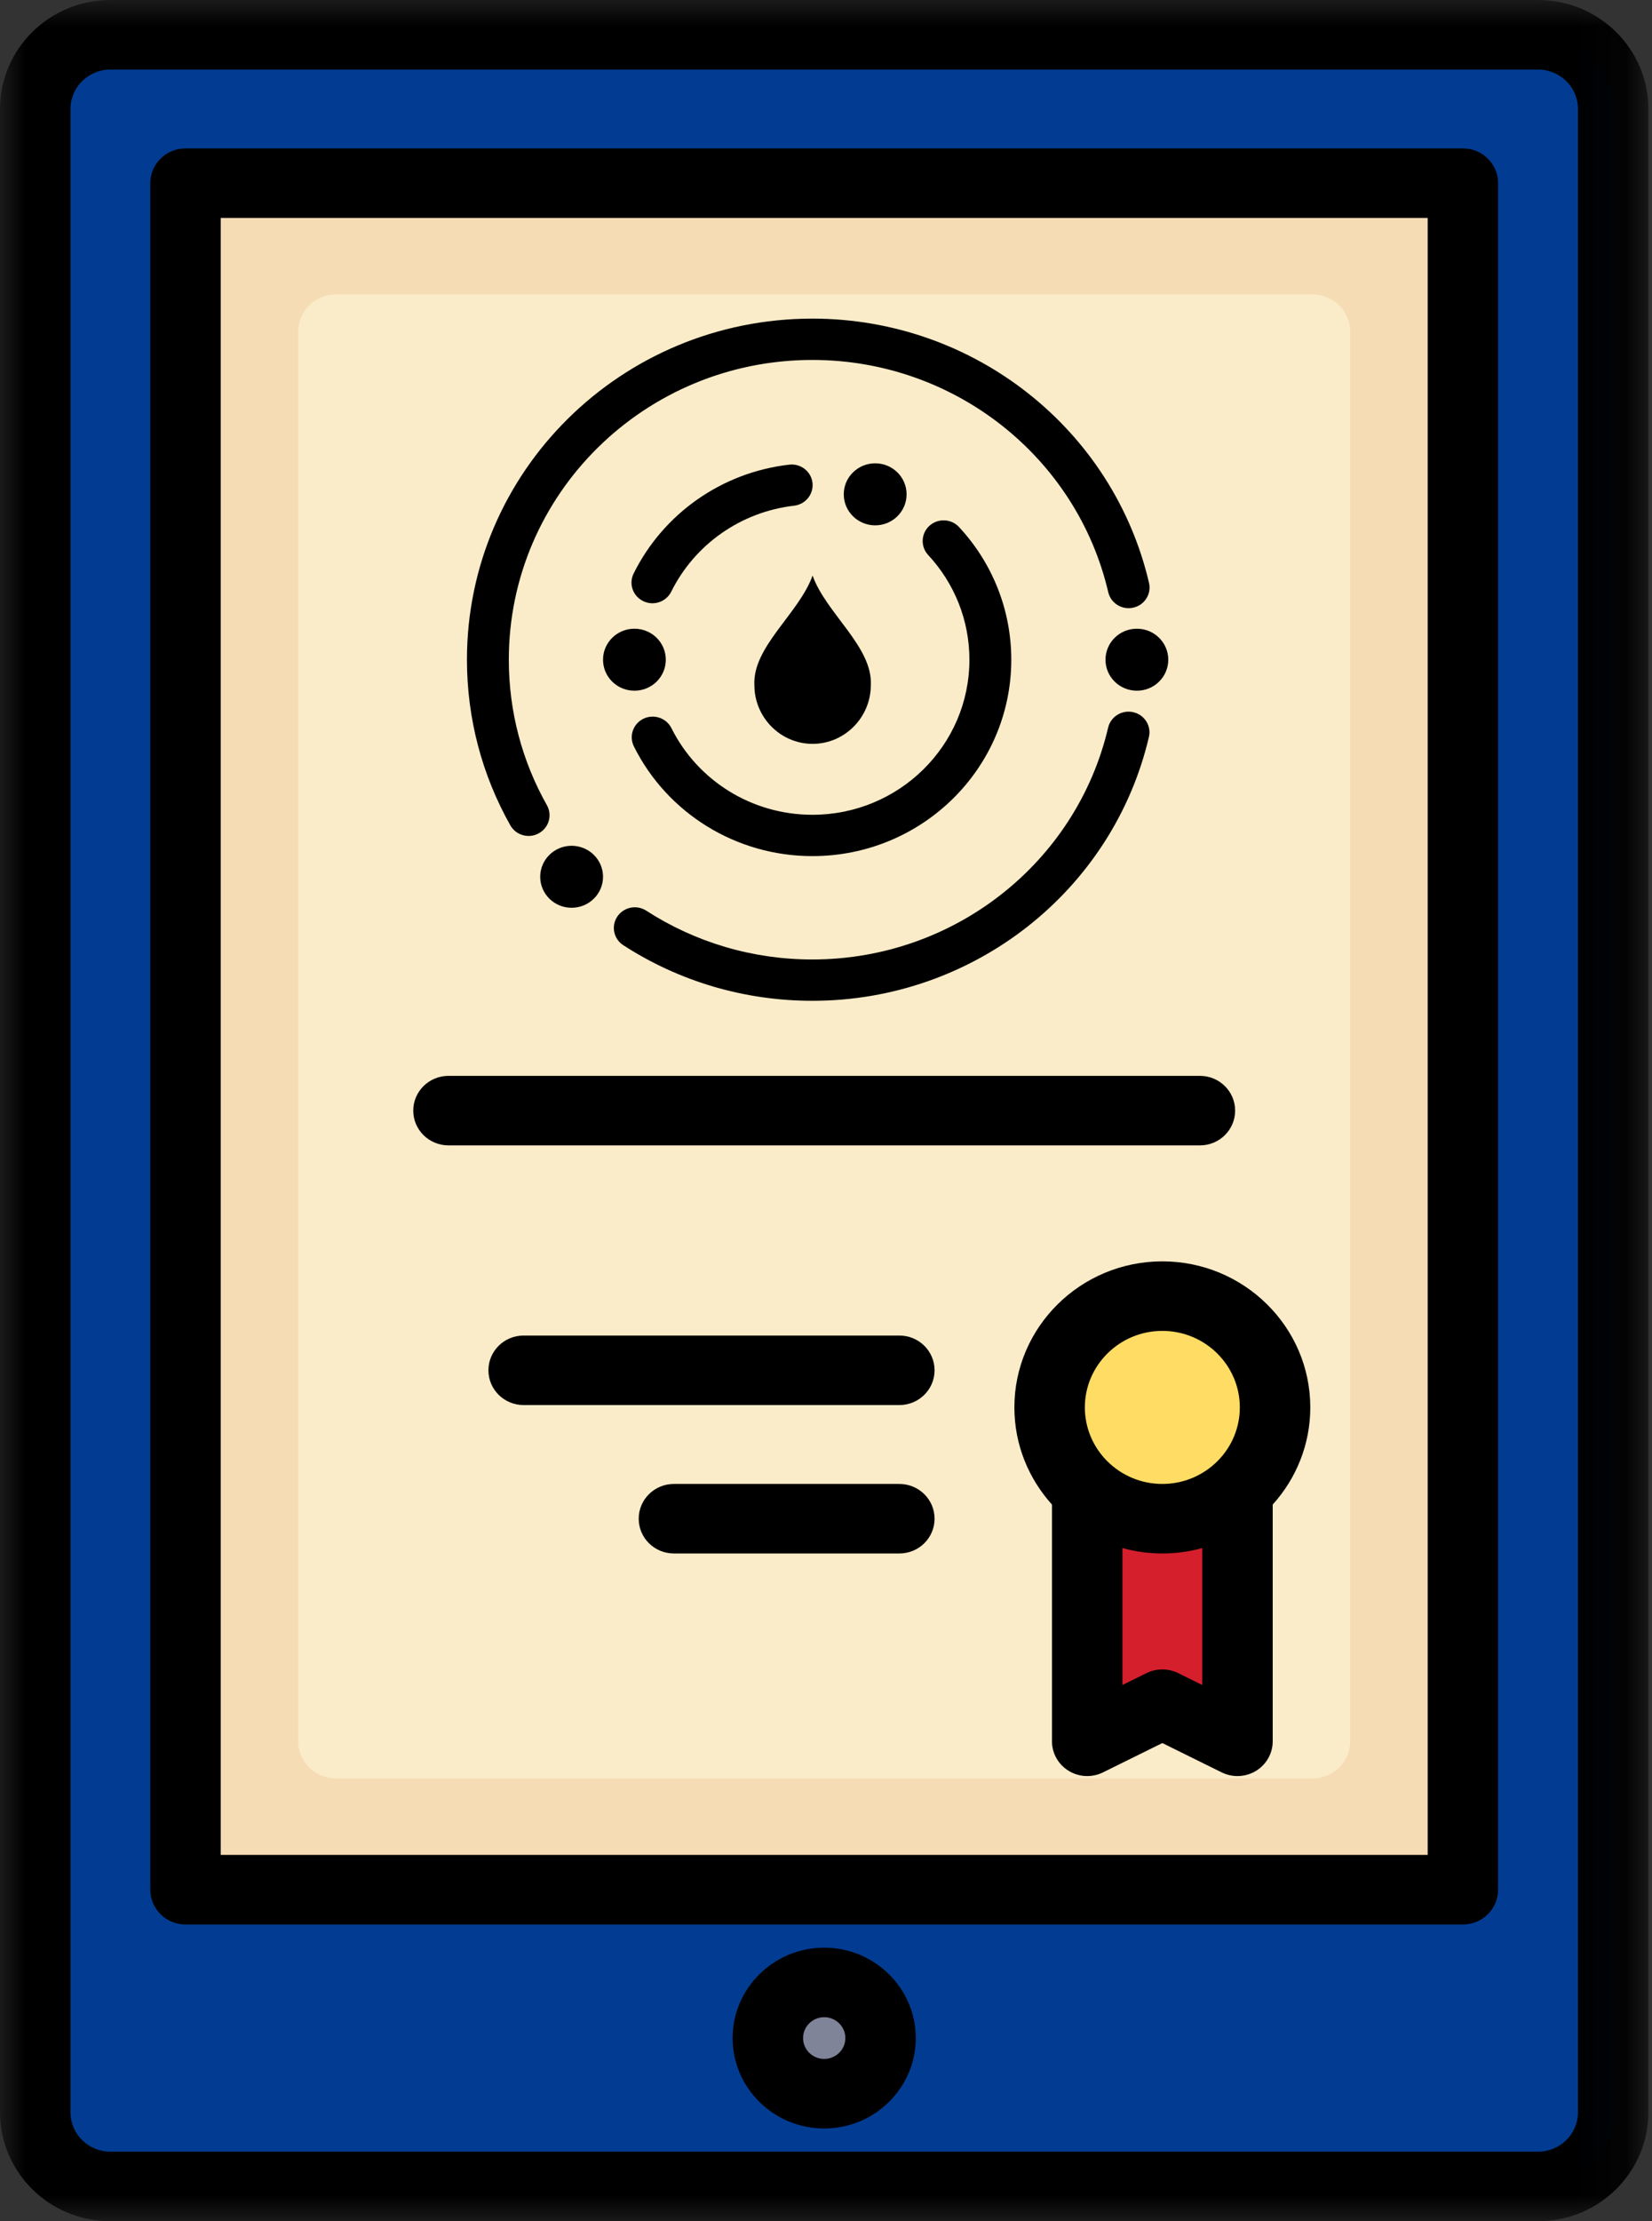 <?xml version="1.0" encoding="UTF-8" standalone="no"?>
<svg width="32px" height="43px" viewBox="0 0 32 43" version="1.1" xmlns="http://www.w3.org/2000/svg" xmlns:xlink="http://www.w3.org/1999/xlink">
    <rect x="0" y="0" width="32" height="43" fill="#333333" stroke="none"/>
    <!-- Generator: Sketch 42 (36781) - http://www.bohemiancoding.com/sketch -->
    <title>Page 1</title>
    <desc>Created with Sketch.</desc>
    <defs>
        <polygon id="path-1" points="0 43 31.93 43 31.93 0 0 0"></polygon>
    </defs>
    <g id="Page-1" stroke="none" stroke-width="1" fill="none" fill-rule="evenodd">
        <g id="tece_main_1280" transform="translate(-1163, -674)">
            <g id="Преимущества" transform="translate(81, 608)">
                <g id="Page-1" transform="translate(1082, 66)">
                    <path d="M31.248,2.11 L31.248,40.89 C31.248,41.684 30.597,42.327 29.793,42.327 L2.138,42.327 C1.334,42.327 0.682,41.684 0.682,40.89 L0.682,2.11 C0.682,1.316 1.334,0.673 2.138,0.673 L29.793,0.673 C30.597,0.673 31.248,1.316 31.248,2.11 Z" id="Fill-1" fill="#013C92"></path>
                    <mask id="mask-2" fill="white">
                        <use xlink:href="#path-1"></use>
                    </mask>
                    <g id="Clip-4"></g>
                    <polygon id="Fill-3" fill="#F6DCB4" mask="url(#mask-2)" points="3.593 36.581 28.337 36.581 28.337 3.546 3.593 3.546"></polygon>
                    <path d="M25.426,34.427 L6.504,34.427 C6.102,34.427 5.777,34.105 5.777,33.709 L5.777,6.419 C5.777,6.022 6.102,5.7 6.504,5.7 L25.426,5.7 C25.828,5.7 26.154,6.022 26.154,6.419 L26.154,33.709 C26.154,34.105 25.828,34.427 25.426,34.427" id="Fill-5" fill="#FAECC8" mask="url(#mask-2)"></path>
                    <path d="M15.965,38.377 C16.568,38.377 17.057,38.859 17.057,39.454 C17.057,40.049 16.568,40.531 15.965,40.531 C15.362,40.531 14.874,40.049 14.874,39.454 C14.874,38.859 15.362,38.377 15.965,38.377" id="Fill-6" fill="#7F8499" mask="url(#mask-2)"></path>
                    <polygon id="Fill-7" fill="#D61F2C" mask="url(#mask-2)" points="21.059 28.981 21.059 33.709 22.515 32.991 23.971 33.709 23.971 28.981"></polygon>
                    <path d="M22.515,25.091 C23.721,25.091 24.698,26.055 24.698,27.245 C24.698,28.435 23.721,29.4 22.515,29.4 C21.309,29.4 20.332,28.435 20.332,27.245 C20.332,26.055 21.309,25.091 22.515,25.091" id="Fill-8" fill="#FFDC64" mask="url(#mask-2)"></path>
                    <path d="M30.566,40.89 C30.566,41.311 30.219,41.653 29.793,41.653 L2.138,41.653 C1.711,41.653 1.365,41.311 1.365,40.89 L1.365,2.11 C1.365,1.689 1.711,1.347 2.138,1.347 L29.793,1.347 C30.219,1.347 30.566,1.689 30.566,2.11 L30.566,40.89 L30.566,40.89 Z M29.793,0 L2.138,0 C0.959,0 0,0.946 0,2.11 L0,40.89 C0,42.054 0.959,43 2.138,43 L29.793,43 C30.971,43 31.93,42.054 31.93,40.89 L31.93,2.11 C31.93,0.946 30.971,0 29.793,0 L29.793,0 Z" id="Fill-9" fill="#000000" mask="url(#mask-2)"></path>
                    <path d="M4.276,35.908 L27.655,35.908 L27.655,4.219 L4.276,4.219 L4.276,35.908 Z M28.337,2.873 L3.593,2.873 C3.217,2.873 2.911,3.174 2.911,3.546 L2.911,36.581 C2.911,36.953 3.216,37.255 3.593,37.255 L28.337,37.255 C28.714,37.255 29.019,36.953 29.019,36.581 L29.019,3.546 C29.019,3.174 28.714,2.873 28.337,2.873 L28.337,2.873 Z" id="Fill-10" fill="#000000" mask="url(#mask-2)"></path>
                    <path d="M15.965,39.858 C15.739,39.858 15.556,39.677 15.556,39.454 C15.556,39.231 15.739,39.05 15.965,39.05 C16.191,39.05 16.375,39.231 16.375,39.454 C16.375,39.677 16.191,39.858 15.965,39.858 M15.965,37.704 C14.987,37.704 14.191,38.489 14.191,39.454 C14.191,40.419 14.987,41.204 15.965,41.204 C16.943,41.204 17.739,40.419 17.739,39.454 C17.739,38.489 16.943,37.704 15.965,37.704" id="Fill-11" fill="#000000" mask="url(#mask-2)"></path>
                    <path d="M8.688,22.173 L23.243,22.173 C23.62,22.173 23.925,21.872 23.925,21.5 C23.925,21.128 23.62,20.827 23.243,20.827 L8.688,20.827 C8.311,20.827 8.005,21.128 8.005,21.5 C8.005,21.872 8.311,22.173 8.688,22.173" id="Fill-12" fill="#000000" mask="url(#mask-2)"></path>
                    <path d="M17.421,25.854 L10.143,25.854 C9.766,25.854 9.461,26.155 9.461,26.527 C9.461,26.899 9.766,27.2 10.143,27.2 L17.421,27.2 C17.797,27.2 18.103,26.899 18.103,26.527 C18.103,26.155 17.798,25.854 17.421,25.854" id="Fill-13" fill="#000000" mask="url(#mask-2)"></path>
                    <path d="M17.421,28.727 L13.054,28.727 C12.677,28.727 12.372,29.028 12.372,29.4 C12.372,29.772 12.677,30.073 13.054,30.073 L17.421,30.073 C17.797,30.073 18.103,29.772 18.103,29.4 C18.103,29.028 17.798,28.727 17.421,28.727" id="Fill-14" fill="#000000" mask="url(#mask-2)"></path>
                    <path d="M24.016,27.245 C24.016,28.062 23.343,28.727 22.515,28.727 C21.687,28.727 21.014,28.062 21.014,27.245 C21.014,26.429 21.687,25.764 22.515,25.764 C23.343,25.764 24.016,26.429 24.016,27.245 L24.016,27.245 Z M22.82,32.388 C22.628,32.294 22.402,32.294 22.21,32.388 L21.742,32.619 L21.742,29.968 C21.988,30.036 22.247,30.073 22.515,30.073 C22.783,30.073 23.042,30.036 23.288,29.968 L23.288,32.619 L22.82,32.388 Z M19.649,27.245 C19.649,27.967 19.925,28.625 20.377,29.126 L20.377,33.709 C20.377,33.942 20.5,34.159 20.701,34.281 C20.902,34.404 21.153,34.415 21.365,34.311 L22.515,33.743 L23.665,34.311 C23.762,34.358 23.866,34.382 23.97,34.382 C24.095,34.382 24.22,34.348 24.329,34.282 C24.53,34.159 24.653,33.942 24.653,33.709 L24.653,29.126 C25.105,28.626 25.381,27.967 25.381,27.245 C25.381,25.686 24.095,24.418 22.515,24.418 C20.935,24.418 19.649,25.686 19.649,27.245 L19.649,27.245 Z" id="Fill-15" fill="#000000" mask="url(#mask-2)"></path>
                    <path d="M17.561,9.569 C17.561,9.901 17.289,10.17 16.953,10.17 C16.617,10.17 16.344,9.901 16.344,9.569 C16.344,9.238 16.617,8.969 16.953,8.969 C17.289,8.969 17.561,9.238 17.561,9.569" id="Fill-16" fill="#000000" mask="url(#mask-2)"></path>
                    <path d="M22.63,12.771 C22.63,13.103 22.358,13.371 22.022,13.371 C21.686,13.371 21.414,13.103 21.414,12.771 C21.414,12.439 21.686,12.171 22.022,12.171 C22.358,12.171 22.63,12.439 22.63,12.771" id="Fill-17" fill="#000000" mask="url(#mask-2)"></path>
                    <path d="M11.681,16.973 C11.681,17.305 11.408,17.573 11.072,17.573 C10.736,17.573 10.464,17.305 10.464,16.973 C10.464,16.642 10.736,16.373 11.072,16.373 C11.408,16.373 11.681,16.642 11.681,16.973" id="Fill-18" fill="#000000" mask="url(#mask-2)"></path>
                    <path d="M12.897,12.771 C12.897,13.103 12.625,13.371 12.289,13.371 C11.953,13.371 11.681,13.103 11.681,12.771 C11.681,12.439 11.953,12.171 12.289,12.171 C12.625,12.171 12.897,12.439 12.897,12.771" id="Fill-19" fill="#000000" mask="url(#mask-2)"></path>
                    <path d="M15.736,6.168 C12.04,6.168 9.045,9.124 9.045,12.771 C9.045,13.908 9.337,15.005 9.885,15.977 C9.994,16.17 10.241,16.24 10.436,16.132 C10.632,16.025 10.703,15.781 10.594,15.588 C10.112,14.734 9.856,13.771 9.856,12.771 C9.856,9.566 12.488,6.968 15.736,6.968 C18.49,6.968 20.857,8.851 21.467,11.463 C21.517,11.679 21.735,11.813 21.953,11.763 C22.171,11.714 22.307,11.499 22.257,11.284 C21.563,8.31 18.869,6.168 15.736,6.168" id="Fill-20" fill="#000000" mask="url(#mask-2)"></path>
                    <path d="M15.736,19.374 C18.866,19.374 21.558,17.237 22.255,14.267 C22.306,14.052 22.17,13.837 21.952,13.787 C21.733,13.737 21.516,13.871 21.465,14.086 C20.853,16.695 18.487,18.574 15.736,18.574 C14.576,18.574 13.467,18.242 12.518,17.629 C12.331,17.508 12.08,17.56 11.957,17.744 C11.834,17.929 11.886,18.177 12.074,18.298 C13.154,18.997 14.417,19.374 15.736,19.374" id="Fill-21" fill="#000000" mask="url(#mask-2)"></path>
                    <path d="M12.274,11.102 C12.175,11.301 12.258,11.54 12.46,11.637 C12.661,11.735 12.904,11.652 13.002,11.454 C13.455,10.541 14.35,9.908 15.381,9.79 C15.604,9.764 15.763,9.566 15.738,9.346 C15.712,9.126 15.511,8.969 15.288,8.995 C13.98,9.144 12.847,9.946 12.274,11.102" id="Fill-22" fill="#000000" mask="url(#mask-2)"></path>
                    <path d="M15.736,16.573 C17.864,16.573 19.589,14.871 19.589,12.771 C19.589,11.808 19.224,10.899 18.577,10.203 C18.426,10.04 18.169,10.029 18.004,10.178 C17.839,10.328 17.828,10.581 17.979,10.744 C18.49,11.294 18.778,12.01 18.778,12.771 C18.778,14.429 17.416,15.773 15.736,15.773 C14.565,15.773 13.515,15.114 13.006,14.096 C12.907,13.898 12.664,13.816 12.463,13.914 C12.262,14.012 12.18,14.252 12.279,14.45 C12.922,15.739 14.254,16.573 15.736,16.573" id="Fill-23" fill="#000000" mask="url(#mask-2)"></path>
                    <path d="M15.74,11.142 C15.48,11.873 14.571,12.524 14.613,13.266 C14.613,13.267 14.613,13.269 14.613,13.27 C14.615,13.887 15.118,14.4 15.74,14.4 C16.363,14.4 16.865,13.887 16.868,13.27 C16.868,13.269 16.868,13.267 16.868,13.266 C16.91,12.524 16,11.873 15.74,11.142" id="Fill-24" fill="#000000" mask="url(#mask-2)"></path>
                </g>
            </g>
        </g>
    </g>
</svg>